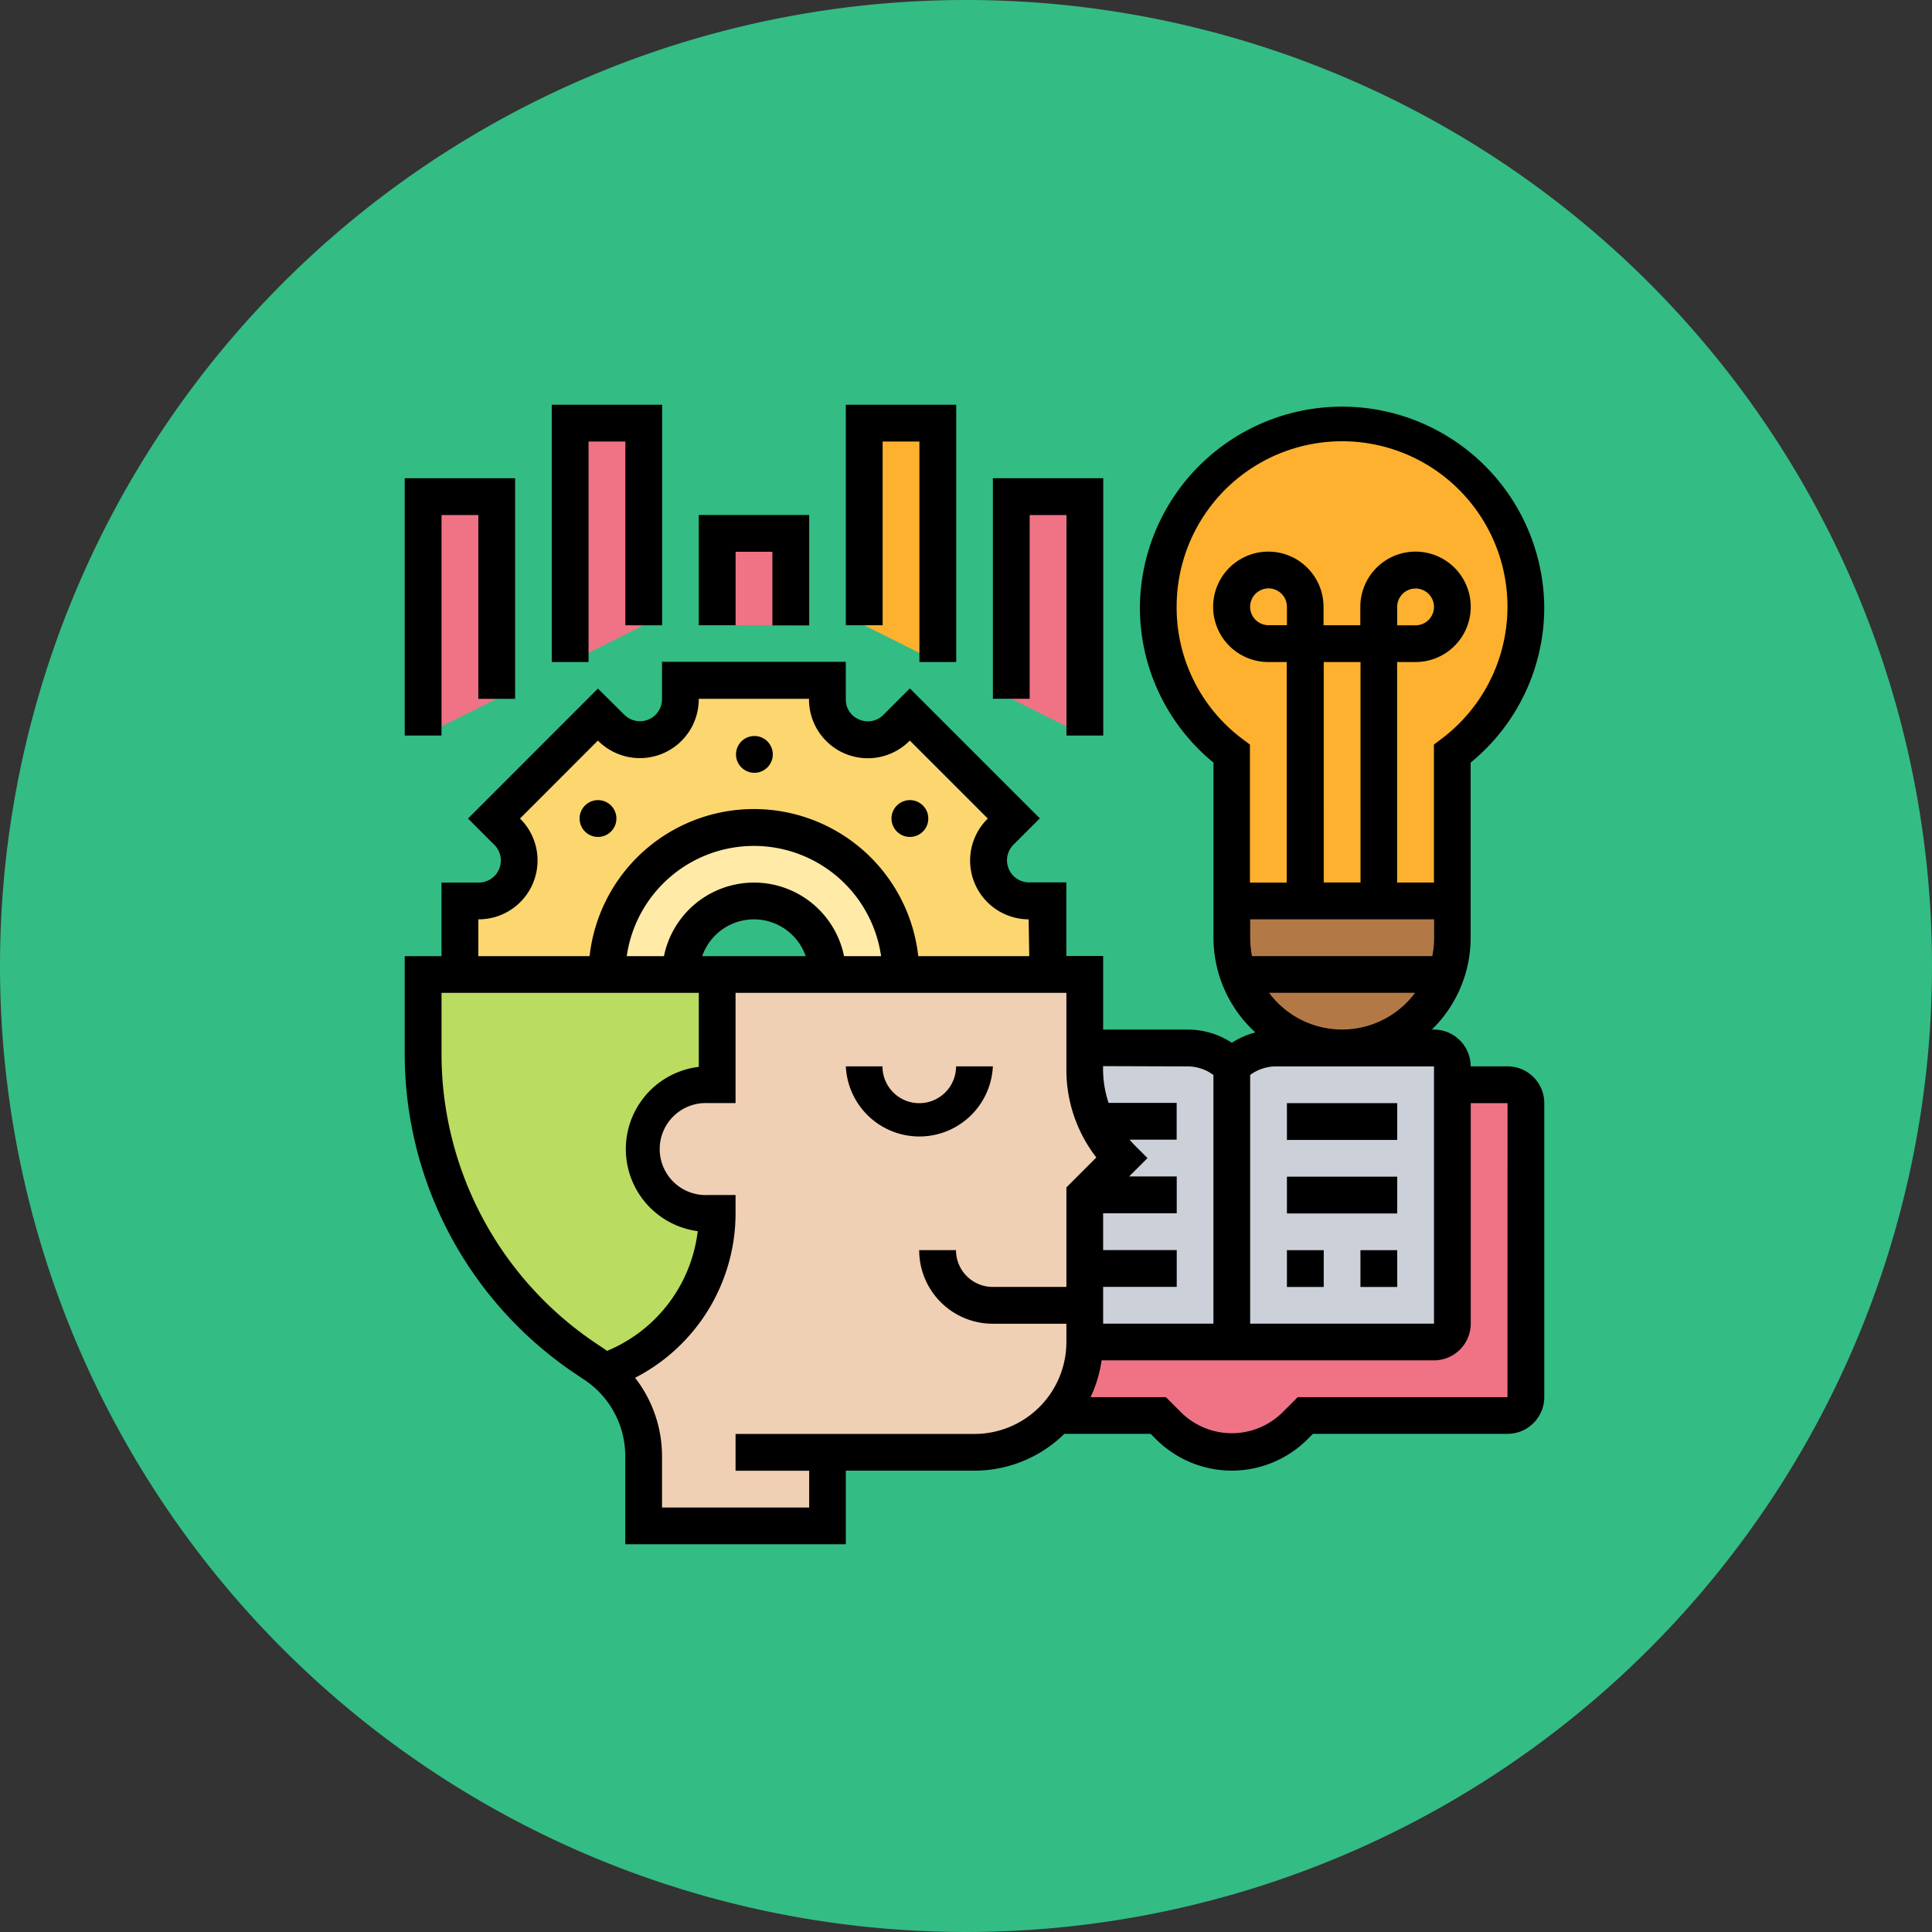 <svg xmlns="http://www.w3.org/2000/svg" width="105" height="105" viewBox="0 0 105 105">
  <rect x="0" y="0" width="105" height="105" fill="#333333" stroke="none"/>
  <g id="Grupo_969794" data-name="Grupo 969794" transform="translate(-1465 10559)">
    <path id="Trazado_726437" data-name="Trazado 726437" d="M52.5,0A52.5,52.5,0,1,1,0,52.5,52.5,52.5,0,0,1,52.5,0Z" transform="translate(1465 -10559)" fill="#34bc85"/>
    <g id="aprendizaje" transform="translate(1486.996 -10537.004)">
      <g id="Grupo_969792" data-name="Grupo 969792" transform="translate(0.999 0.999)">
        <g id="Grupo_969778" data-name="Grupo 969778" transform="translate(43.95 25.971)">
          <path id="Trazado_722878" data-name="Trazado 722878" d="M52.991,27H45v2a6.036,6.036,0,0,0,.34,2h.01a5.982,5.982,0,0,0,9.879,2.237A5.762,5.762,0,0,0,56.637,31h.01a6.036,6.036,0,0,0,.34-2V27Z" transform="translate(-45 -27)" fill="#b27946"/>
        </g>
        <g id="Grupo_969779" data-name="Grupo 969779" transform="translate(35.959 33.961)">
          <path id="Trazado_722879" data-name="Trazado 722879" d="M44.991,36V50.982H37V42.991l2-2a6.9,6.9,0,0,1-2-4.825V35h5.584A3.393,3.393,0,0,1,44.991,36Z" transform="translate(-37 -35)" fill="#ccd1d9"/>
        </g>
        <g id="Grupo_969780" data-name="Grupo 969780" transform="translate(43.95 33.961)">
          <path id="Trazado_722880" data-name="Trazado 722880" d="M45,50.982V36a3.411,3.411,0,0,1,2.407-1h8.58a1,1,0,0,1,1,1V49.983a1,1,0,0,1-1,1Z" transform="translate(-45 -35)" fill="#ccd1d9"/>
        </g>
        <g id="Grupo_969781" data-name="Grupo 969781" transform="translate(34.431 35.959)">
          <path id="Trazado_722881" data-name="Trazado 722881" d="M60.971,38V53.981a1,1,0,0,1-1,1H48.985l-.589.589a4.823,4.823,0,0,1-6.812,0l-.589-.589H35.47a5.964,5.964,0,0,0,1.528-4H55.977a1,1,0,0,0,1-1V37h3A1,1,0,0,1,60.971,38Z" transform="translate(-35.47 -37)" fill="#ef7385"/>
        </g>
        <g id="Grupo_969782" data-name="Grupo 969782" transform="translate(9.859 29.966)">
          <path id="Trazado_722882" data-name="Trazado 722882" d="M22.986,56.971v4H13V57.18a5.951,5.951,0,0,0-2.128-4.575l.619-.27a9.07,9.07,0,0,0,5.5-8.351h-.5a3.513,3.513,0,0,1-3.5-3.5,3.5,3.5,0,0,1,3.5-3.5h.5V31H36.97v5.164a6.9,6.9,0,0,0,2,4.825l-2,2v7.991a6,6,0,0,1-5.993,5.993Z" transform="translate(-10.87 -31)" fill="#f0d0b4"/>
        </g>
        <g id="Grupo_969783" data-name="Grupo 969783" transform="translate(0 29.966)">
          <path id="Trazado_722883" data-name="Trazado 722883" d="M16.982,31v5.993h-.5a3.5,3.5,0,0,0-3.5,3.5,3.513,3.513,0,0,0,3.5,3.5h.5a9.07,9.07,0,0,1-5.5,8.351l-.619.27c-.17-.14-.35-.28-.539-.41l-.42-.28A19.975,19.975,0,0,1,1,35.3V31H16.982Z" transform="translate(-1 -31)" fill="#badc61"/>
        </g>
        <g id="Grupo_969784" data-name="Grupo 969784" transform="translate(9.989 21.975)">
          <path id="Trazado_722884" data-name="Trazado 722884" d="M26.982,30.991h-4a4,4,0,0,0-7.991,0H11a7.991,7.991,0,1,1,15.982,0Z" transform="translate(-11 -23)" fill="#ffeaa7"/>
        </g>
        <g id="Grupo_969785" data-name="Grupo 969785" transform="translate(1.998 13.984)">
          <path id="Trazado_722885" data-name="Trazado 722885" d="M14.986,15h7.991v1.059a2.154,2.154,0,0,0,1.338,2l.04.01a2.153,2.153,0,0,0,2.357-.469l.749-.739L33.106,22.5l-.739.749a2.153,2.153,0,0,0-.469,2.357l.01.03a2.162,2.162,0,0,0,2.008,1.348h1.049v4H26.973a7.991,7.991,0,1,0-15.982,0H3v-4H4.049a2.162,2.162,0,0,0,2.008-1.348l.01-.03A2.153,2.153,0,0,0,5.6,23.251L4.858,22.5,10.5,16.858l.759.749a2.134,2.134,0,0,0,2.347.459.037.037,0,0,0,.03-.01,2.148,2.148,0,0,0,1.348-2Z" transform="translate(-3 -15)" fill="#fcd770"/>
        </g>
        <g id="Grupo_969786" data-name="Grupo 969786" transform="translate(39.955)">
          <path id="Trazado_722886" data-name="Trazado 722886" d="M50.989,1A9.982,9.982,0,0,0,45,18.97v8H56.982v-8A9.982,9.982,0,0,0,50.989,1Z" transform="translate(-41 -1)" fill="#feb12e"/>
        </g>
        <g id="Grupo_969787" data-name="Grupo 969787" transform="translate(15.982 5.993)">
          <path id="Trazado_722887" data-name="Trazado 722887" d="M17,7h4v4.994H17Z" transform="translate(-17 -7)" fill="#ef7385"/>
        </g>
        <g id="Grupo_969788" data-name="Grupo 969788" transform="translate(31.964 3.995)">
          <path id="Trazado_722888" data-name="Trazado 722888" d="M33,5V15.988l4,2V5Z" transform="translate(-33 -5)" fill="#ef7385"/>
        </g>
        <g id="Grupo_969789" data-name="Grupo 969789" transform="translate(23.973)">
          <path id="Trazado_722889" data-name="Trazado 722889" d="M25,11.988l4,2V1H25Z" transform="translate(-25 -1)" fill="#feb12e"/>
        </g>
        <g id="Grupo_969790" data-name="Grupo 969790" transform="translate(7.991)">
          <path id="Trazado_722890" data-name="Trazado 722890" d="M9,13.985l4-2V1H9Z" transform="translate(-9 -1)" fill="#ef7385"/>
        </g>
        <g id="Grupo_969791" data-name="Grupo 969791" transform="translate(0 3.995)">
          <path id="Trazado_722891" data-name="Trazado 722891" d="M1,17.985l4-2V5H1Z" transform="translate(-1 -5)" fill="#ef7385"/>
        </g>
      </g>
      <g id="Grupo_969793" data-name="Grupo 969793" transform="translate(0)">
        <circle id="Elipse_7743" data-name="Elipse 7743" cx="1" cy="1" r="1" transform="translate(18.004 18.004)"/>
        <path id="Trazado_722892" data-name="Trazado 722892" d="M10.514,23.513a1,1,0,1,0-.706-.293A1,1,0,0,0,10.514,23.513Z" transform="translate(-0.011 -0.024)"/>
        <path id="Trazado_722893" data-name="Trazado 722893" d="M27.484,23.513a1,1,0,1,0-.706-.293A1,1,0,0,0,27.484,23.513Z" transform="translate(-0.03 -0.024)"/>
        <path id="Trazado_722894" data-name="Trazado 722894" d="M18,8h2v4h2V6H16v5.993h2Z" transform="translate(-0.018 -0.007)"/>
        <path id="Trazado_722895" data-name="Trazado 722895" d="M34,6h2V17.984h2V4H32V15.986h2Z" transform="translate(-0.036 -0.005)"/>
        <path id="Trazado_722896" data-name="Trazado 722896" d="M26,2h2V13.984h2V0H24V11.986h2Z" transform="translate(-0.027)"/>
        <path id="Trazado_722897" data-name="Trazado 722897" d="M10,2h2v9.989h2V0H8V13.984h2Z" transform="translate(-0.009)"/>
        <path id="Trazado_722898" data-name="Trazado 722898" d="M2,6H4v9.989h2V4H0V17.984H2Z" transform="translate(0 -0.005)"/>
        <path id="Trazado_722899" data-name="Trazado 722899" d="M31.991,36h-2a2,2,0,0,1-4,0H24a4,4,0,0,0,7.991,0Z" transform="translate(-0.027 -0.041)"/>
        <path id="Trazado_722900" data-name="Trazado 722900" d="M59.932,35.959h-2a2,2,0,0,0-2-2h-.111a6.966,6.966,0,0,0,2.109-4.994V19.45a10.888,10.888,0,0,0,4-8.462,10.988,10.988,0,0,0-21.975,0,10.888,10.888,0,0,0,4,8.462v9.517a6.969,6.969,0,0,0,2.277,5.148,4.352,4.352,0,0,0-1.279.561,4.363,4.363,0,0,0-2.405-.716H37.957v-4h-2v-4H33.912a1.2,1.2,0,0,1-.842-2.034l1.446-1.447-7.063-7.063-1.447,1.447a1.186,1.186,0,0,1-1.317.241,1.156,1.156,0,0,1-.717-1.071v-2.06H13.984v2.06a1.2,1.2,0,0,1-2.025.839L10.5,15.426,3.44,22.489l1.447,1.447a1.2,1.2,0,0,1-.843,2.034H2v4H0v5.29A20.937,20.937,0,0,0,9.341,52.71l.422.281a4.986,4.986,0,0,1,2.223,4.155V61.93H23.973v-4h6.992a6.963,6.963,0,0,0,4.883-2h4.691l.293.293a5.822,5.822,0,0,0,8.234,0l.293-.293H59.932a2,2,0,0,0,2-2V37.957a2,2,0,0,0-2-2Zm-12.959-4h7.94a4.944,4.944,0,0,1-7.94,0Zm.973-19.977h-1a1,1,0,1,1,1-1Zm4,13.984h-2V13.984h2Zm4,2v1a4.99,4.99,0,0,1-.1,1H46.049a4.99,4.99,0,0,1-.1-1v-1ZM41.952,10.988a8.99,8.99,0,1,1,14.383,7.18l-.4.3v7.5h-2V13.984h1a3,3,0,1,0-3-3v1h-2v-1a3,3,0,1,0-3,3h1V25.971h-2v-7.5l-.4-.3A8.916,8.916,0,0,1,41.952,10.988Zm11.986,1v-1a1,1,0,1,1,1,1Zm2,23.973V49.943H45.948V36.425a2.389,2.389,0,0,1,1.412-.465Zm-13.393,0a2.374,2.374,0,0,1,1.406.466V49.943H37.957v-2h4v-2h-4v-2h4v-2H39.369l1-1-.707-.706c-.094-.094-.179-.194-.266-.293h2.557v-2h-3.7a5.827,5.827,0,0,1-.3-1.826v-.172ZM4,27.968h.049A3.2,3.2,0,0,0,6.3,22.524l-.035-.035L10.5,18.251l.043.044a3.2,3.2,0,0,0,5.436-2.251v-.062h5.993v.062a3.195,3.195,0,0,0,5.444,2.243l.035-.035,4.238,4.238-.035.035a3.194,3.194,0,0,0,2.254,5.443l.033,2H27.909a8.986,8.986,0,0,0-17.862,0H4Zm19.876,2a4.994,4.994,0,0,0-9.787,0H12.066a6.983,6.983,0,0,1,13.824,0H23.872Zm-2.081,0H16.167a2.978,2.978,0,0,1,5.625,0ZM2,35.256V31.964H15.982v4.022a4.5,4.5,0,0,0-.057,8.929,8.08,8.08,0,0,1-4.846,6.472l-.085.036c-.043-.03-.08-.065-.124-.094l-.422-.281A18.945,18.945,0,0,1,2,35.256ZM30.965,55.936H17.98v2h4v2H13.984V57.146a6.961,6.961,0,0,0-1.464-4.263,10.054,10.054,0,0,0,5.46-8.933v-1h-1.5a2.5,2.5,0,1,1,0-4.994h1.5V31.964h17.98v4.167a7.762,7.762,0,0,0,1.628,4.779l-1.628,1.628v5.408h-4a2,2,0,0,1-2-2h-2a4,4,0,0,0,4,4h4v1A5,5,0,0,1,30.965,55.936Zm28.967-2h-11.4l-.878.878a3.918,3.918,0,0,1-5.408,0l-.878-.878H37.273a6.93,6.93,0,0,0,.6-2H55.936a2,2,0,0,0,2-2V37.957h2Z" transform="translate(0)"/>
        <path id="Trazado_722901" data-name="Trazado 722901" d="M48,38h5.993v2H48Z" transform="translate(-0.054 -0.043)"/>
        <path id="Trazado_722902" data-name="Trazado 722902" d="M48,42h5.993v2H48Z" transform="translate(-0.054 -0.048)"/>
        <path id="Trazado_722903" data-name="Trazado 722903" d="M48,46h2v2H48Z" transform="translate(-0.054 -0.052)"/>
        <path id="Trazado_722904" data-name="Trazado 722904" d="M52,46h2v2H52Z" transform="translate(-0.059 -0.052)"/>
      </g>
    </g>
  </g>
</svg>
